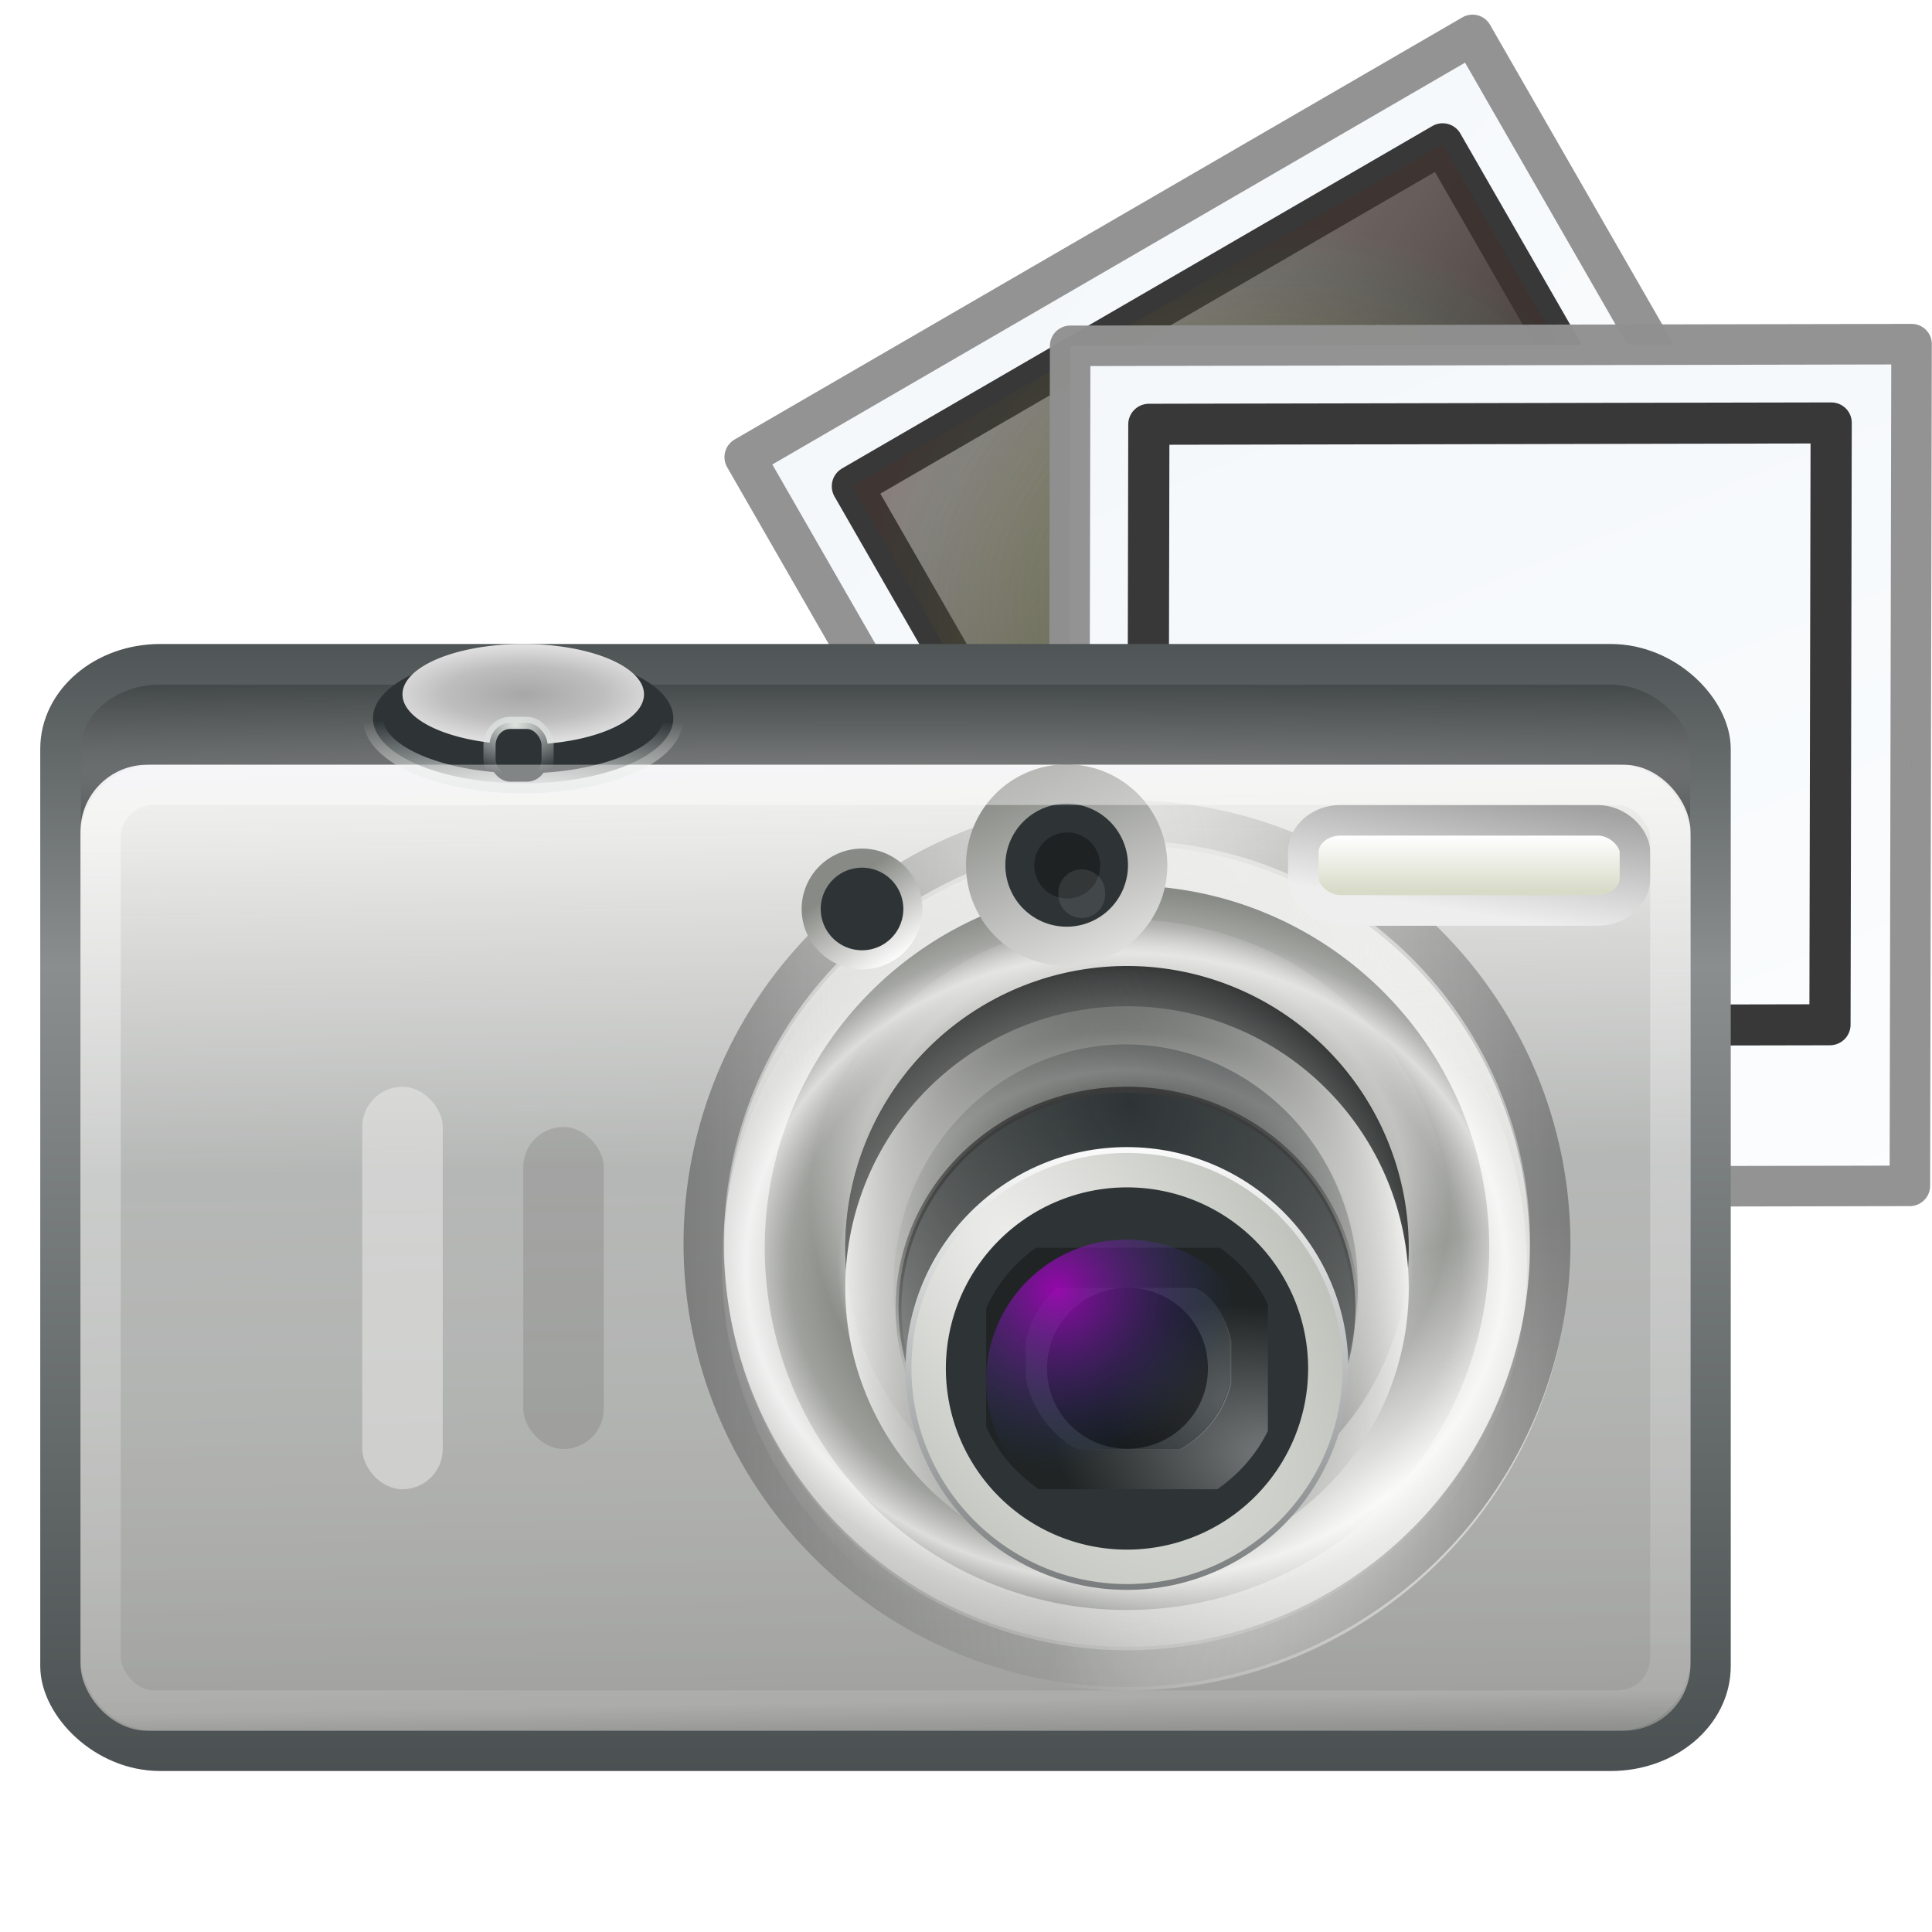 <?xml version="1.0" encoding="UTF-8" standalone="no"?>
<!-- Created with Inkscape (http://www.inkscape.org/) -->

<svg
   xmlns:dc="http://purl.org/dc/elements/1.1/"
   xmlns:cc="http://creativecommons.org/ns#"
   xmlns:rdf="http://www.w3.org/1999/02/22-rdf-syntax-ns#"
   xmlns:svg="http://www.w3.org/2000/svg"
   xmlns="http://www.w3.org/2000/svg"
   xmlns:xlink="http://www.w3.org/1999/xlink"
   xmlns:sodipodi="http://sodipodi.sourceforge.net/DTD/sodipodi-0.dtd"
   xmlns:inkscape="http://www.inkscape.org/namespaces/inkscape"
   id="svg5954"
   height="48"
   width="48"
   version="1.0"
   inkscape:version="0.91 r13725"
   sodipodi:docname="gnome-photos.svg">
  <sodipodi:namedview
     pagecolor="#ffffff"
     bordercolor="#666666"
     borderopacity="1"
     objecttolerance="10"
     gridtolerance="10"
     guidetolerance="10"
     inkscape:pageopacity="0"
     inkscape:pageshadow="2"
     inkscape:window-width="1600"
     inkscape:window-height="876"
     id="namedview185"
     showgrid="false"
     inkscape:zoom="4.9166667"
     inkscape:cx="-9.0508475"
     inkscape:cy="24"
     inkscape:window-x="0"
     inkscape:window-y="24"
     inkscape:window-maximized="1"
     inkscape:current-layer="svg5954" />
  <defs
     id="defs5956">
    <radialGradient
       id="radialGradient5928"
       xlink:href="#linearGradient5060"
       gradientUnits="userSpaceOnUse"
       cy="486.65"
       cx="605.71"
       gradientTransform="matrix(0.063,0,0,0.021,1.295,34.451)"
       r="117.14" />
    <linearGradient
       id="linearGradient5048">
      <stop
         id="stop5050"
         style="stop-opacity:0"
         offset="0" />
      <stop
         id="stop5056"
         offset=".5" />
      <stop
         id="stop5052"
         style="stop-opacity:0"
         offset="1" />
    </linearGradient>
    <linearGradient
       id="linearGradient5931"
       y2="609.51"
       xlink:href="#linearGradient5048"
       gradientUnits="userSpaceOnUse"
       x2="302.86"
       gradientTransform="matrix(0.063,0,0,0.021,1.283,34.451)"
       y1="366.65"
       x1="302.86" />
    <linearGradient
       id="linearGradient5060">
      <stop
         id="stop5062"
         offset="0" />
      <stop
         id="stop5064"
         style="stop-opacity:0"
         offset="1" />
    </linearGradient>
    <radialGradient
       id="radialGradient5934"
       xlink:href="#linearGradient5060"
       gradientUnits="userSpaceOnUse"
       cy="486.65"
       cx="605.71"
       gradientTransform="matrix(-0.063,0,0,0.021,46.705,34.451)"
       r="117.14" />
    <linearGradient
       id="linearGradient5809"
       y2="45.818"
       gradientUnits="userSpaceOnUse"
       x2="8.562"
       gradientTransform="translate(-54,7)"
       y1="4.647"
       x1="8.562">
      <stop
         id="stop18346"
         style="stop-color:#2f3537"
         offset="0" />
      <stop
         id="stop18354"
         style="stop-color:#8a8e8e"
         offset="0.3" />
      <stop
         id="stop18348"
         style="stop-color:#2f3537"
         offset="1" />
    </linearGradient>
    <radialGradient
       id="radialGradient5807"
       gradientUnits="userSpaceOnUse"
       cy="14.782"
       cx="76.166"
       gradientTransform="matrix(4.207,1.9379e-8,0,0.14,-298.24,17.116)"
       r="21">
      <stop
         id="stop5430"
         style="stop-color:#7a7c7c"
         offset="0" />
      <stop
         id="stop5432"
         style="stop-color:#33393a"
         offset="1" />
    </radialGradient>
    <linearGradient
       id="linearGradient5925"
       y2="496.34"
       gradientUnits="userSpaceOnUse"
       x2="700.41"
       gradientTransform="matrix(0.154,0,0,0.153,-88.754,-31.25)"
       y1="327.78"
       x1="697.91">
      <stop
         id="stop25795"
         style="stop-color:#f0f0f4"
         offset="0" />
      <stop
         id="stop25819"
         style="stop-color:#eeeeec"
         offset=".037" />
      <stop
         id="stop25817"
         style="stop-color:#eeeeec;stop-opacity:.696"
         offset=".393" />
      <stop
         id="stop25803"
         style="stop-color:#a1a29f"
         offset="0.908" />
      <stop
         id="stop25799"
         style="stop-color:#555753"
         offset="1" />
    </linearGradient>
    <radialGradient
       id="radialGradient5813"
       gradientUnits="userSpaceOnUse"
       cy="127.65"
       cx="400.3"
       gradientTransform="matrix(1.087,3.1905e-5,-1.4474e-5,0.511,-407.47,-42.409)"
       r="2.022">
      <stop
         id="stop26818"
         style="stop-color:#fff"
         offset="0" />
      <stop
         id="stop26820"
         style="stop-color:#eeeeec;stop-opacity:0"
         offset="1" />
    </radialGradient>
    <radialGradient
       id="radialGradient5815"
       gradientUnits="userSpaceOnUse"
       cy="127.25"
       cx="399.88"
       gradientTransform="matrix(0.942,-0.093,0.122,0.438,-364.49,4.843)"
       r="2.022">
      <stop
         id="stop26832"
         style="stop-color:#fff"
         offset="0" />
      <stop
         id="stop26834"
         style="stop-color:#fff;stop-opacity:0"
         offset="1" />
    </radialGradient>
    <radialGradient
       id="radialGradient5821"
       gradientUnits="userSpaceOnUse"
       cy="33.605"
       cx="427.8"
       gradientTransform="matrix(-0.448,0.102,-0.082,-0.358,229.54,-7.956)"
       r="74.908">
      <stop
         id="stop18405"
         style="stop-color:#eeeeec"
         offset="0" />
      <stop
         id="stop18407"
         style="stop-color:#eeeeec;stop-opacity:0"
         offset="1" />
    </radialGradient>
    <radialGradient
       id="radialGradient5823"
       gradientUnits="userSpaceOnUse"
       cy="217.46"
       cx="502.53"
       gradientTransform="matrix(0.105,-0.073,0.036,0.057,-26.172,61.542)"
       r="74.908">
      <stop
         id="stop26170"
         style="stop-color:#eeeeec"
         offset="0" />
      <stop
         id="stop26172"
         style="stop-color:#eeeeec;stop-opacity:0"
         offset="1" />
    </radialGradient>
    <radialGradient
       id="radialGradient5825"
       gradientUnits="userSpaceOnUse"
       cy="170.41"
       cx="459.45"
       gradientTransform="matrix(0.151,-2.3254e-8,1.3013e-8,0.125,-41.412,10.189)"
       r="74.908">
      <stop
         id="stop26130"
         style="stop-color:#eeeeec;stop-opacity:.953"
         offset="0" />
      <stop
         id="stop26146"
         style="stop-color:#eeeeec;stop-opacity:0"
         offset=".48" />
      <stop
         id="stop26148"
         style="stop-color:#eeeeec;stop-opacity:.993"
         offset=".523" />
      <stop
         id="stop26132"
         style="stop-color:#eeeeec;stop-opacity:0"
         offset=".632" />
      <stop
         id="stop26134"
         style="stop-color:#eeeeec;stop-opacity:.235"
         offset=".738" />
      <stop
         id="stop26136"
         style="stop-color:#fff;stop-opacity:.716"
         offset=".834" />
      <stop
         id="stop26142"
         style="stop-color:#f6f6f5;stop-opacity:.27"
         offset=".905" />
      <stop
         id="stop26144"
         style="stop-color:#f2f2f0;stop-opacity:.277"
         offset=".905" />
      <stop
         id="stop26138"
         style="stop-color:#eeeeec;stop-opacity:0"
         offset="1" />
    </radialGradient>
    <radialGradient
       id="radialGradient5827"
       gradientUnits="userSpaceOnUse"
       cy="165.52"
       cx="449.88"
       gradientTransform="matrix(0,-0.097,0.106,0,10.521,73.487)"
       r="74.908">
      <stop
         id="stop26023"
         style="stop-color:#eeeeec;stop-opacity:0"
         offset="0" />
      <stop
         id="stop26029"
         style="stop-color:#eeeeec;stop-opacity:.498"
         offset=".867" />
      <stop
         id="stop26025"
         style="stop-color:#eeeeec;stop-opacity:0"
         offset="1" />
    </radialGradient>
    <radialGradient
       id="radialGradient5829"
       gradientUnits="userSpaceOnUse"
       cy="95.382"
       cx="529.4"
       gradientTransform="matrix(0,0.1,-0.101,0,37.63,-21.627)"
       r="74.908">
      <stop
         id="stop26122"
         style="stop-color:#2e3436;stop-opacity:0"
         offset="0" />
      <stop
         id="stop26124"
         style="stop-color:#2e3436;stop-opacity:0"
         offset=".473" />
      <stop
         id="stop26126"
         style="stop-color:#0f1112"
         offset="1" />
    </radialGradient>
    <linearGradient
       id="linearGradient5831"
       y2="225.83"
       xlink:href="#linearGradient26075"
       gradientUnits="userSpaceOnUse"
       x2="280.02"
       gradientTransform="matrix(0.093,0,0,0.13,-14.724,8.557)"
       y1="126.84"
       x1="469.36" />
    <linearGradient
       id="linearGradient26075">
      <stop
         id="stop26077"
         style="stop-color:#555753;stop-opacity:0"
         offset="0" />
      <stop
         id="stop26079"
         style="stop-color:#eeeeec"
         offset="1" />
    </linearGradient>
    <radialGradient
       id="radialGradient5833"
       xlink:href="#linearGradient26075"
       gradientUnits="userSpaceOnUse"
       cy="218.66"
       cx="344.26"
       gradientTransform="matrix(-0.014,-0.247,0.094,-0.006,12.249,119.4)"
       r="74.908" />
    <radialGradient
       id="radialGradient5835"
       xlink:href="#linearGradient8660"
       gradientUnits="userSpaceOnUse"
       cy="131.83"
       cx="469.91"
       gradientTransform="matrix(-0.141,-0.137,0.123,-0.13,81.417,105.47)"
       r="74.908" />
    <radialGradient
       id="radialGradient5839"
       gradientUnits="userSpaceOnUse"
       cy="130.89"
       cx="441.36"
       gradientTransform="matrix(-0.013,-0.089,0.292,-0.044,-4.499,72.075)"
       r="75.756">
      <stop
         id="stop8692"
         style="stop-color:#3a3a3a"
         offset="0" />
      <stop
         id="stop8694"
         style="stop-color:#3a3a3a;stop-opacity:0"
         offset="1" />
    </radialGradient>
    <linearGradient
       id="linearGradient8660">
      <stop
         id="stop8662"
         style="stop-color:#2e3436"
         offset="0" />
      <stop
         id="stop8664"
         style="stop-color:#555753;stop-opacity:0"
         offset="1" />
    </linearGradient>
    <radialGradient
       id="radialGradient5837"
       xlink:href="#linearGradient8660"
       gradientUnits="userSpaceOnUse"
       cy="98.975"
       cx="434.13"
       gradientTransform="matrix(-0.15,0.154,-0.199,-0.204,112.88,-19.249)"
       r="74.908" />
    <linearGradient
       id="linearGradient5904"
       y2="114.23"
       gradientUnits="userSpaceOnUse"
       x2="457.2"
       gradientTransform="matrix(0.072,0,0,0.101,-5.128,16.598)"
       y1="289.78"
       x1="457.2">
      <stop
         id="stop26093"
         style="stop-color:#2e3436"
         offset="0" />
      <stop
         id="stop26095"
         style="stop-color:#fff"
         offset="1" />
    </linearGradient>
    <radialGradient
       id="radialGradient5902"
       gradientUnits="userSpaceOnUse"
       cy="111.3"
       cx="439.05"
       gradientTransform="matrix(0.071,-0.057,0.115,0.154,-18.57,39.166)"
       r="75.752">
      <stop
         id="stop26101"
         style="stop-color:#eeeeec"
         offset="0" />
      <stop
         id="stop26103"
         style="stop-color:#babdb6"
         offset="1" />
    </radialGradient>
    <linearGradient
       id="linearGradient5898"
       y2="179.04"
       xlink:href="#linearGradient9688"
       gradientUnits="userSpaceOnUse"
       x2="222.73"
       gradientTransform="matrix(0.139,0,0,0.134,-5.489,10.255)"
       y1="171.62"
       x1="236.75" />
    <radialGradient
       id="radialGradient5895"
       gradientUnits="userSpaceOnUse"
       cy="171.79"
       cx="251.69"
       gradientTransform="matrix(0.041,-0.164,0.253,0.064,-22.112,66.502)"
       r="21.531">
      <stop
         id="stop9787"
         style="stop-color:#eeeeec"
         offset="0" />
      <stop
         id="stop9789"
         style="stop-color:#090908;stop-opacity:.966"
         offset="1" />
    </radialGradient>
    <linearGradient
       id="linearGradient9688">
      <stop
         id="stop9690"
         style="stop-color:#eeeeec"
         offset="0" />
      <stop
         id="stop9692"
         style="stop-color:#fff;stop-opacity:0"
         offset="1" />
    </linearGradient>
    <radialGradient
       id="radialGradient5891"
       xlink:href="#linearGradient9688"
       gradientUnits="userSpaceOnUse"
       cy="183.64"
       cx="258.76"
       gradientTransform="matrix(0.174,-0.002,0.002,0.132,-14.713,11.071)"
       r="18.578" />
    <radialGradient
       id="radialGradient5851"
       gradientUnits="userSpaceOnUse"
       cy="62.526"
       cx="442.29"
       gradientTransform="matrix(-1.3017e-5,-1.39,0.259,0,11.835,645.6)"
       r="77.923">
      <stop
         id="stop26373"
         style="stop-color:#777;stop-opacity:0"
         offset="0" />
      <stop
         id="stop26375"
         style="stop-color:#2b2b2b"
         offset="1" />
    </radialGradient>
    <linearGradient
       id="linearGradient5853"
       y2="26.868"
       xlink:href="#linearGradient5895"
       gradientUnits="userSpaceOnUse"
       x2="24.082"
       gradientTransform="matrix(1.073,0,0,1.076,2.153,-3.315)"
       y1="21.016"
       x1="21.568" />
    <filter
       id="filter9094"
       height="1.682"
       width="1.682"
       color-interpolation-filters="sRGB"
       y="-.341"
       x="-.341">
      <feGaussianBlur
         id="feGaussianBlur9096"
         stdDeviation="0.286" />
    </filter>
    <linearGradient
       id="linearGradient5895">
      <stop
         id="stop5897"
         style="stop-color:#888a85"
         offset="0" />
      <stop
         id="stop5899"
         style="stop-color:#fff"
         offset="1" />
    </linearGradient>
    <linearGradient
       id="linearGradient5855"
       y2="24.938"
       xlink:href="#linearGradient5895"
       gradientUnits="userSpaceOnUse"
       x2="24"
       gradientTransform="matrix(0.674,0,0,0.674,6.133,7.046)"
       y1="22.125"
       x1="22.062" />
    <linearGradient
       id="linearGradient5882"
       y2="22.713"
       gradientUnits="userSpaceOnUse"
       x2="8.56"
       gradientTransform="matrix(1.165,0,0,0.378,27.282,11.163)"
       y1="29.18"
       x1="5.335">
      <stop
         id="stop2232"
         style="stop-color:#eee"
         offset="0" />
      <stop
         id="stop2234"
         style="stop-color:#a2a2a2"
         offset="1" />
    </linearGradient>
    <linearGradient
       id="linearGradient5880"
       y2="30.191"
       gradientUnits="userSpaceOnUse"
       x2="6.56"
       gradientTransform="matrix(1.305,0,0,0.969,27.158,-7.111)"
       y1="28.781"
       x1="6.56">
      <stop
         id="stop3303"
         style="stop-color:#fff"
         offset="0" />
      <stop
         id="stop3305"
         style="stop-color:#d7dbc7"
         offset="1" />
    </linearGradient>
    <radialGradient
       id="radialGradient5861"
       xlink:href="#linearGradient17963"
       gradientUnits="userSpaceOnUse"
       cy="20.823"
       cx="9.119"
       gradientTransform="matrix(0,-0.605,2.754,0,-44.501,25.185)"
       r="3.177" />
    <radialGradient
       id="radialGradient5863"
       gradientUnits="userSpaceOnUse"
       cy="17.109"
       cx="9.237"
       gradientTransform="matrix(1.268,-4.6716e-7,1.8899e-7,0.445,1.292,9.631)"
       r="2.961">
      <stop
         id="stop17943"
         style="stop-color:#e9e9e9"
         offset="0" />
      <stop
         id="stop17945"
         style="stop-color:#a7a7a7"
         offset="0" />
      <stop
         id="stop17947"
         style="stop-color:#bebebe"
         offset="0.529" />
      <stop
         id="stop17949"
         style="stop-color:#e7e7e7"
         offset="1" />
    </radialGradient>
    <linearGradient
       id="linearGradient17963">
      <stop
         id="stop17965"
         style="stop-color:#dee3e0"
         offset="0" />
      <stop
         id="stop17967"
         style="stop-color:#dee3e0;stop-opacity:0"
         offset="1" />
    </linearGradient>
    <radialGradient
       id="radialGradient5874"
       xlink:href="#linearGradient17963"
       gradientUnits="userSpaceOnUse"
       cy="12.007"
       cx="14.739"
       gradientTransform="matrix(-3.3976e-6,-2.255,3.383,-5.402e-6,-27.82,51.247)"
       r=".547" />
    <linearGradient
       id="linearGradient5870"
       y2="53.914"
       gradientUnits="userSpaceOnUse"
       x2="11.692"
       gradientTransform="matrix(0.975,0,0,0.958,-1.399,0.334)"
       y1="20.521"
       x1="10.666">
      <stop
         id="stop5406"
         style="stop-color:#fff"
         offset="0" />
      <stop
         id="stop5408"
         style="stop-color:#fff;stop-opacity:0"
         offset="1" />
    </linearGradient>
    <radialGradient
       id="radialGradient5947"
       gradientUnits="userSpaceOnUse"
       cy="188.5"
       cx="171.25"
       gradientTransform="matrix(0.233,0,0,0.233,-13.652,-11.876)"
       r="19">
      <stop
         id="stop10697"
         style="stop-color:#b100cb"
         offset="0" />
      <stop
         id="stop10699"
         style="stop-color:#204a87;stop-opacity:0"
         offset="1" />
    </radialGradient>
    <linearGradient
       id="linearGradient2749"
       y2="170.29"
       xlink:href="#linearGradient3997"
       gradientUnits="userSpaceOnUse"
       x2="79.104"
       gradientTransform="matrix(.236 0 5.2453e-8 .204 25.094 19.933)"
       y1="3.09"
       x1=".633" />
    <linearGradient
       id="linearGradient3997">
      <stop
         id="stop3999"
         style="stop-color:#f3f7fa"
         offset="0" />
      <stop
         id="stop4001"
         style="stop-color:#fdfeff"
         offset="1" />
    </linearGradient>
    <linearGradient
       id="linearGradient2751"
       y2="11.735"
       xlink:href="#linearGradient4157-401"
       gradientUnits="userSpaceOnUse"
       x2="5.525"
       gradientTransform="matrix(.333 0 0 .336 2.98 -1.492)"
       y1="40.523"
       x1="20.253" />
    <linearGradient
       id="linearGradient4157-401">
      <stop
         id="stop3688"
         style="stop-color:#262626"
         offset="0" />
      <stop
         id="stop3690"
         style="stop-color:#828282"
         offset="1" />
    </linearGradient>
    <radialGradient
       id="radialGradient2753"
       xlink:href="#linearGradient4342"
       gradientUnits="userSpaceOnUse"
       cy="65.617"
       cx="34.828"
       gradientTransform="matrix(.148 .01 -.009 .133 2.708 -1.876)"
       r="42.271" />
    <linearGradient
       id="linearGradient4342">
      <stop
         id="stop4344"
         style="stop-color:#6e8d5d"
         offset="0" />
      <stop
         id="stop4350"
         style="stop-color:#a2ac34;stop-opacity:.498"
         offset=".5" />
      <stop
         id="stop4352"
         style="stop-color:#cbbd40;stop-opacity:.247"
         offset=".75" />
      <stop
         id="stop4354"
         style="stop-color:#dbc146;stop-opacity:.122"
         offset=".875" />
      <stop
         id="stop4346"
         style="stop-color:#ff480f;stop-opacity:.133"
         offset="1" />
    </linearGradient>
    <linearGradient
       id="linearGradient2755"
       y2="170.29"
       xlink:href="#linearGradient3997"
       gradientUnits="userSpaceOnUse"
       x2="79.104"
       gradientTransform="matrix(.236 0 5.2453e-8 .204 -28.67 14.795)"
       y1="3.09"
       x1=".633" />
  </defs>
  <g
     id="g2738"
     transform="translate(56.753 -11.955)">
    <g
       id="g2637"
       transform="matrix(.866 -.5 .5 .866 -71.468 12.955)">
      <rect
         id="rect2629"
         style="stroke-linejoin:round;stroke-opacity:.969;stroke:#909090;stroke-linecap:round;stroke-width:1.007;fill:url(#linearGradient2749)"
         transform="matrix(1 -.002 -.002 1 0 0)"
         height="20.912"
         width="20.904"
         y="25.625"
         x="23.64" />
      <g
         id="g2631"
         transform="matrix(1.56 0 0 1.554 21.529 23.56)">
        <rect
           id="rect2633"
           style="stroke-linejoin:round;stroke-opacity:.969;stroke:#333;stroke-linecap:round;stroke-width:.656;fill:url(#linearGradient2751)"
           transform="matrix(1 -.002 -.002 1 0 0)"
           rx="0"
           ry="0"
           height="9.622"
           width="10.867"
           y="2.567"
           x="2.578" />
        <rect
           id="rect2635"
           style="opacity:.35;fill:url(#radialGradient2753)"
           transform="matrix(1 -.002 -.002 1 0 0)"
           rx="0"
           ry="0"
           height="9.622"
           width="10.866"
           y="2.567"
           x="2.578" />
      </g>
    </g>
    <rect
       id="rect2722"
       style="stroke-linejoin:round;stroke-opacity:.969;stroke:#909090;stroke-linecap:round;stroke-width:1.007;fill:url(#linearGradient2755)"
       transform="matrix(1 -.002 -.002 1 0 0)"
       height="20.912"
       width="20.904"
       y="20.487"
       x="-30.124" />
    <g
       id="g2724"
       transform="matrix(1.56 0 0 1.554 -32.224 18.515)">
      <rect
         id="rect2726"
         style="stroke-linejoin:round;stroke-opacity:.969;stroke:#333;stroke-linecap:round;stroke-width:.656;fill:url(#linearGradient2751)"
         transform="matrix(1 -.002 -.002 1 0 0)"
         rx="0"
         ry="0"
         height="9.622"
         width="10.867"
         y="2.567"
         x="2.578" />
      <rect
         id="rect2728"
         style="opacity:.35;fill:url(#radialGradient2753)"
         transform="matrix(1 -.002 -.002 1 0 0)"
         rx="0"
         ry="0"
         height="9.622"
         width="10.866"
         y="2.567"
         x="2.578" />
    </g>
  </g>
  <rect
     x="1.505"
     y="16.505"
     width="40.99"
     height="26.99"
     ry="2.1"
     rx="2.475"
     style="fill:url(#radialGradient5807);stroke:url(#linearGradient5809);stroke-width:1.01;stroke-linecap:round;stroke-linejoin:round"
     id="rect5438" />
  <rect
     x="2"
     y="19"
     width="40"
     height="24"
     ry="1.657"
     rx="1.657"
     style="fill:url(#linearGradient5925)"
     id="rect5445" />
  <path
     inkscape:connector-curvature="0"
     d="m 30.24,21.383 a 2.716,2.637 0 0 1 -5.433,0 2.716,2.637 0 1 1 5.433,0 z"
     style="opacity:0.272;fill:url(#radialGradient5813)"
     id="path5451" />
  <path
     inkscape:connector-curvature="0"
     d="m 30.227,22.661 a 2.704,1.809 0 0 1 -5.408,0 2.704,1.809 0 1 1 5.408,0 z"
     style="fill:url(#radialGradient5815)"
     id="path5453" />
  <path
     inkscape:connector-curvature="0"
     d="m 38,31 a 10,10 0 0 1 -20,0 10,10 0 1 1 20,0 z"
     style="fill:url(#radialGradient5821)"
     id="path5463" />
  <path
     inkscape:connector-curvature="0"
     d="m 37,31 a 9,9 0 0 1 -18,0 9,9 0 1 1 18,0 z"
     style="fill:#888a85"
     id="path5465" />
  <path
     inkscape:connector-curvature="0"
     d="m 39,31 a 11,11 0 0 1 -22,0 11,11 0 1 1 22,0 z"
     style="fill:url(#radialGradient5823)"
     id="path5467" />
  <path
     inkscape:connector-curvature="0"
     d="m 37.937,31.438 a 10,10 0 0 1 -20,0 10,10 0 1 1 20,0 z"
     style="fill:url(#radialGradient5825)"
     id="path5469" />
  <path
     inkscape:connector-curvature="0"
     d="m 36.069,30.663 a 8.069,7.819 0 0 1 -16.138,0 8.069,7.819 0 1 1 16.138,0 z"
     style="fill:url(#radialGradient5827)"
     id="path5471" />
  <path
     inkscape:connector-curvature="0"
     d="m 35,31 a 7,7 0 0 1 -14,0 7,7 0 1 1 14,0 z"
     style="opacity:0.851;fill:url(#radialGradient5829)"
     id="path5473" />
  <path
     inkscape:connector-curvature="0"
     d="m 35,31 a 7,7 0 0 1 -14,0 7,7 0 1 1 14,0 z"
     style="fill:url(#linearGradient5831)"
     id="path5475" />
  <path
     inkscape:connector-curvature="0"
     d="m 35,32 a 7,7 0 0 1 -14,0 7,7 0 1 1 14,0 z"
     style="fill:url(#radialGradient5833)"
     id="path5477" />
  <path
     inkscape:connector-curvature="0"
     d="m 33.734,31.948 a 5.766,6 0 0 1 -11.533,0 5.766,6 0 1 1 11.533,0 z"
     style="opacity:0.54;fill:url(#radialGradient5835)"
     id="path5479" />
  <path
     inkscape:connector-curvature="0"
     d="m 33.676,32.5 a 5.676,5.426 0 0 1 -11.352,0 5.676,5.426 0 1 1 11.352,0 z"
     style="fill:url(#radialGradient5837);stroke:url(#radialGradient5839);stroke-width:0.148;stroke-linecap:round;stroke-linejoin:round"
     id="path5481" />
  <path
     inkscape:connector-curvature="0"
     d="m 33.428,34 c 0,2.996 -2.432,5.428 -5.428,5.428 -2.996,0 -5.428,-2.432 -5.428,-5.428 0,-2.996 2.432,-5.428 5.428,-5.428 2.996,0 5.428,2.432 5.428,5.428 z"
     style="fill:url(#radialGradient5902);stroke:url(#linearGradient5904);stroke-width:0.145;stroke-linecap:round;stroke-linejoin:round"
     id="path5483" />
  <path
     inkscape:connector-curvature="0"
     d="m 32.5,34 a 4.5,4.5 0 0 1 -9,0 4.5,4.5 0 1 1 9,0 z"
     style="fill:#2e3436"
     id="path5485" />
  <path
     inkscape:connector-curvature="0"
     d="m 27.224,31.466 c -0.085,0.027 -0.166,0.058 -0.247,0.092 0.081,-0.035 0.162,-0.065 0.247,-0.092 z m 1.77,0.05 c 0.035,0.013 0.07,0.027 0.104,0.042 -0.034,-0.015 -0.069,-0.029 -0.104,-0.042 z m -2.308,0.188 c -0.057,0.033 -0.111,0.068 -0.165,0.104 0.053,-0.037 0.109,-0.072 0.165,-0.104 z m -0.165,0.104 c -0.065,0.044 -0.126,0.089 -0.187,0.138 0.059,-0.049 0.123,-0.094 0.187,-0.138 z m 3.275,0.188 c 0.037,0.032 0.073,0.066 0.108,0.1 -0.035,-0.034 -0.071,-0.068 -0.108,-0.1 z m -3.527,0.008 c -0.048,0.042 -0.095,0.084 -0.139,0.129 0.044,-0.045 0.091,-0.088 0.139,-0.129 z m -0.139,0.129 c -0.337,0.343 -0.576,0.775 -0.668,1.257 -2.56e-4,0.001 2.57e-4,0.003 0,0.004 l 0,0.89 c 0.139,0.738 0.617,1.361 1.276,1.721 l 2.599,0 c 0.63,-0.345 1.093,-0.932 1.254,-1.629 l 0,-0.008 0,-1.057 C 30.519,32.997 30.388,32.702 30.204,32.444 30.062,32.26 29.897,32.127 29.719,32.055 l -3.488,0 c -0.035,0.026 -0.067,0.052 -0.1,0.079 z m -0.668,2.151 c -0.014,-0.072 -0.023,-0.143 -0.03,-0.217 0.007,0.074 0.017,0.145 0.03,0.217 z m 0,-0.89 c -0.014,0.072 -0.023,0.143 -0.03,0.217 0.007,-0.073 0.017,-0.146 0.03,-0.217 z m 4.56,-1.182 c 0.025,0.028 0.05,0.058 0.074,0.088 -0.024,-0.03 -0.048,-0.059 -0.074,-0.088 z m -2.828,3.991 c 0.053,0.017 0.106,0.032 0.161,0.046 -0.054,-0.014 -0.108,-0.029 -0.161,-0.046 z m 1.688,0 c -0.053,0.017 -0.106,0.032 -0.161,0.046 0.054,-0.014 0.108,-0.029 0.161,-0.046 z"
     style="opacity:0.233;fill:url(#linearGradient5898)"
     id="path5487" />
  <path
     inkscape:connector-curvature="0"
     d="m 25.734,31 c -0.535,0.385 -0.965,0.904 -1.234,1.501 l 0,2.946 c 0.282,0.626 0.739,1.163 1.311,1.553 l 4.43,0 c 0.538,-0.369 0.975,-0.868 1.259,-1.45 l 0,-3.147 c -0.271,-0.557 -0.682,-1.041 -1.189,-1.404 l -4.577,0 z"
     style="opacity:0.376;fill:url(#radialGradient5895)"
     id="path5489" />
  <path
     inkscape:connector-curvature="0"
     d="m 27.234,31.403 c -0.084,0.027 -0.164,0.058 -0.244,0.093 0.08,-0.035 0.16,-0.066 0.244,-0.093 z m 1.749,0.051 c 0.035,0.013 0.069,0.028 0.103,0.042 -0.034,-0.015 -0.068,-0.029 -0.103,-0.042 z m -2.28,0.19 c -0.056,0.033 -0.11,0.069 -0.163,0.106 0.053,-0.037 0.107,-0.073 0.163,-0.106 z m -0.163,0.106 c -0.064,0.045 -0.125,0.09 -0.184,0.14 0.059,-0.049 0.121,-0.095 0.184,-0.14 z m 3.236,0.19 c 0.037,0.033 0.072,0.067 0.107,0.102 -0.035,-0.035 -0.07,-0.069 -0.107,-0.102 z m -3.484,0.009 c -0.047,0.042 -0.093,0.086 -0.137,0.131 0.044,-0.046 0.09,-0.089 0.137,-0.131 z M 26.154,32.08 c -0.333,0.348 -0.569,0.785 -0.66,1.274 -2.53e-4,0.001 2.54e-4,0.003 0,0.004 l 0,0.901 c 0.137,0.747 0.61,1.379 1.26,1.744 l 2.567,0 c 0.623,-0.35 1.08,-0.944 1.239,-1.65 l 0,-0.009 0,-1.071 c -0.07,-0.319 -0.201,-0.618 -0.381,-0.88 -0.141,-0.186 -0.304,-0.321 -0.48,-0.394 l -3.446,0 c -0.035,0.026 -0.067,0.053 -0.099,0.08 z m -0.66,2.179 c -0.013,-0.073 -0.023,-0.145 -0.03,-0.22 0.007,0.075 0.017,0.147 0.03,0.22 z m 0,-0.901 c -0.013,0.073 -0.023,0.145 -0.03,0.22 0.007,-0.074 0.017,-0.148 0.03,-0.22 z m 4.504,-1.198 c 0.025,0.029 0.049,0.059 0.073,0.089 -0.024,-0.03 -0.047,-0.06 -0.073,-0.089 z m -2.794,4.041 c 0.052,0.017 0.105,0.032 0.159,0.047 -0.054,-0.014 -0.106,-0.029 -0.159,-0.047 z m 1.667,0 c -0.052,0.018 -0.105,0.032 -0.159,0.047 0.054,-0.014 0.106,-0.029 0.159,-0.047 z"
     style="fill:#2e3436"
     id="path5491" />
  <path
     inkscape:connector-curvature="0"
     d="m 27.234,31.341 c -0.084,0.027 -0.164,0.059 -0.244,0.094 0.08,-0.036 0.16,-0.067 0.244,-0.094 z m 1.749,0.051 c 0.035,0.014 0.069,0.028 0.103,0.043 C 29.052,31.42 29.017,31.406 28.983,31.392 Z m -2.281,0.193 c -0.056,0.034 -0.11,0.07 -0.163,0.107 0.053,-0.038 0.107,-0.074 0.163,-0.107 z m -0.163,0.107 c -0.064,0.045 -0.125,0.091 -0.184,0.141 0.059,-0.05 0.121,-0.097 0.184,-0.141 z m 3.236,0.193 c 0.037,0.033 0.072,0.068 0.107,0.103 -0.035,-0.035 -0.07,-0.07 -0.107,-0.103 z m -3.484,0.009 c -0.047,0.043 -0.093,0.087 -0.137,0.133 0.044,-0.046 0.09,-0.09 0.137,-0.133 z M 26.153,32.027 c -0.333,0.352 -0.569,0.795 -0.66,1.29 -2.53e-4,0.001 2.54e-4,0.003 0,0.004 l 0,0.913 c 0.137,0.757 0.61,1.396 1.26,1.766 l 2.567,0 c 0.623,-0.354 1.08,-0.956 1.239,-1.672 l 0,-0.009 0,-1.085 c -0.071,-0.324 -0.201,-0.627 -0.382,-0.892 -0.141,-0.188 -0.303,-0.325 -0.48,-0.399 l -3.446,0 c -0.035,0.027 -0.067,0.054 -0.099,0.081 z m -0.66,2.207 c -0.013,-0.073 -0.023,-0.147 -0.03,-0.223 0.007,0.076 0.017,0.149 0.03,0.223 z m 0,-0.913 c -0.013,0.074 -0.023,0.147 -0.03,0.223 0.007,-0.075 0.017,-0.149 0.03,-0.223 z m 4.504,-1.213 c 0.025,0.029 0.049,0.06 0.073,0.09 -0.024,-0.031 -0.047,-0.061 -0.073,-0.09 z m -2.794,4.093 c 0.052,0.018 0.105,0.033 0.159,0.047 C 27.308,36.234 27.255,36.219 27.203,36.201 Z m 1.667,0 c -0.052,0.018 -0.105,0.033 -0.159,0.047 0.054,-0.014 0.106,-0.029 0.159,-0.047 z"
     style="opacity:0.233;fill:url(#radialGradient5891)"
     id="path5493" />
  <path
     inkscape:connector-curvature="0"
     d="m 28.012,31.994 c -1.03,-2e-6 -1.875,0.773 -1.985,1.763 -0.005,0.042 -0.008,0.083 -0.01,0.126 -0.001,0.03 -0.005,0.06 -0.005,0.091 0,0.007 -6.7e-5,0.013 0,0.02 -6.7e-5,0.007 0,0.013 0,0.02 6.05e-4,0.03 0.003,0.061 0.005,0.091 0.002,0.042 0.005,0.084 0.01,0.126 0.11,0.99 0.955,1.763 1.985,1.763 1.03,0 1.875,-0.773 1.985,-1.763 0.005,-0.042 0.008,-0.083 0.01,-0.126 0.002,-0.036 0.005,-0.074 0.005,-0.111 -3.7e-4,-0.037 -0.003,-0.075 -0.005,-0.111 C 30.005,33.841 30.002,33.799 29.997,33.757 29.887,32.767 29.042,31.994 28.012,31.994 Z"
     style="fill-opacity:0.505"
     id="path5495" />
  <path
     inkscape:connector-curvature="0"
     d="m 38.516,31 a 10.517,10.517 0 0 1 -21.033,0 10.517,10.517 0 1 1 21.033,0 z"
     style="fill:none;stroke:url(#radialGradient5851);stroke-linecap:round;stroke-linejoin:round"
     id="path5497" />
  <path
     inkscape:connector-curvature="0"
     d="m 28.513,21.495 a 2.012,2.017 0 0 1 -4.024,0 2.012,2.017 0 1 1 4.024,0 z"
     style="fill:#2e3436;fill-rule:evenodd;stroke:url(#linearGradient5853);stroke-width:0.977;stroke-miterlimit:10"
     id="path5499" />
  <path
     inkscape:connector-curvature="0"
     d="m 27.334,21.502 a 0.819,0.821 0 0 1 -1.638,0 0.819,0.821 0 1 1 1.638,0 z"
     style="opacity:0.347;fill-rule:evenodd"
     id="path5501" />
  <path
     inkscape:connector-curvature="0"
     transform="matrix(0.693,0,0,0.695,7.765,10.773)"
     d="m 28.417,16.445 a 0.84,0.84 0 1 1 -1.679,0 0.84,0.84 0 1 1 1.679,0 z"
     style="opacity:0.306;fill:#ffffff;fill-rule:evenodd;filter:url(#filter9094)"
     id="path5503" />
  <path
     inkscape:connector-curvature="0"
     d="m 22.68,22.583 a 1.263,1.263 0 0 1 -2.526,0 1.263,1.263 0 1 1 2.526,0 z"
     style="fill:#2e3436;fill-rule:evenodd;stroke:url(#linearGradient5855);stroke-width:0.474;stroke-miterlimit:10"
     id="path5505" />
  <rect
     x="32.38"
     y="20.38"
     width="8.24"
     height="2.24"
     ry="0.795"
     rx="0.93"
     style="fill:url(#linearGradient5880);stroke:url(#linearGradient5882);stroke-width:0.76"
     id="rect5507" />
  <path
     inkscape:connector-curvature="0"
     d="m 16.728,17.871 a 3.731,1.617 0 0 1 -7.461,0 3.731,1.617 0 1 1 7.461,0 z"
     style="fill:#2e3436;fill-rule:evenodd;stroke:url(#radialGradient5861);stroke-width:0.496;stroke-miterlimit:10;stroke-opacity:0.996"
     id="path5511" />
  <path
     inkscape:connector-curvature="0"
     d="m 16,17.25 a 3,1.25 0 0 1 -6,0 3,1.25 0 1 1 6,0 z"
     style="fill:url(#radialGradient5863);fill-rule:evenodd"
     id="path5513" />
  <rect
     x="12.162"
     y="17.96"
     width="1.443"
     height="1.461"
     ry="0.557"
     rx="0.512"
     style="fill:#2e3436;stroke:url(#radialGradient5874);stroke-width:0.302;stroke-linejoin:round;stroke-miterlimit:0"
     id="rect5515" />
  <rect
     x="2.5"
     y="19.5"
     width="38.999"
     height="22.999"
     ry="1.316"
     rx="1.316"
     style="opacity:0.4;fill:none;stroke:url(#linearGradient5870);stroke-width:1.001;stroke-linecap:round;stroke-linejoin:round"
     id="rect5519" />
  <path
     inkscape:connector-curvature="0"
     d="m 31.5,34.298 c 0,1.933 -1.567,3.5 -3.5,3.5 -1.933,0 -3.5,-1.567 -3.5,-3.5 0,-1.933 1.567,-3.5 3.5,-3.5 1.933,0 3.5,1.567 3.5,3.5 z"
     style="opacity:0.8;fill:url(#radialGradient5947);fill-rule:evenodd"
     id="path10013" />
  <rect
     x="9"
     y="27"
     width="2"
     height="10"
     ry="1"
     rx="1"
     style="opacity:0.5;fill:#eeeeec"
     id="rect5950" />
  <rect
     x="13"
     y="28"
     width="2"
     height="8"
     ry="1"
     rx="1"
     style="opacity:0.2;fill:#555753"
     id="rect5952" />
</svg>
